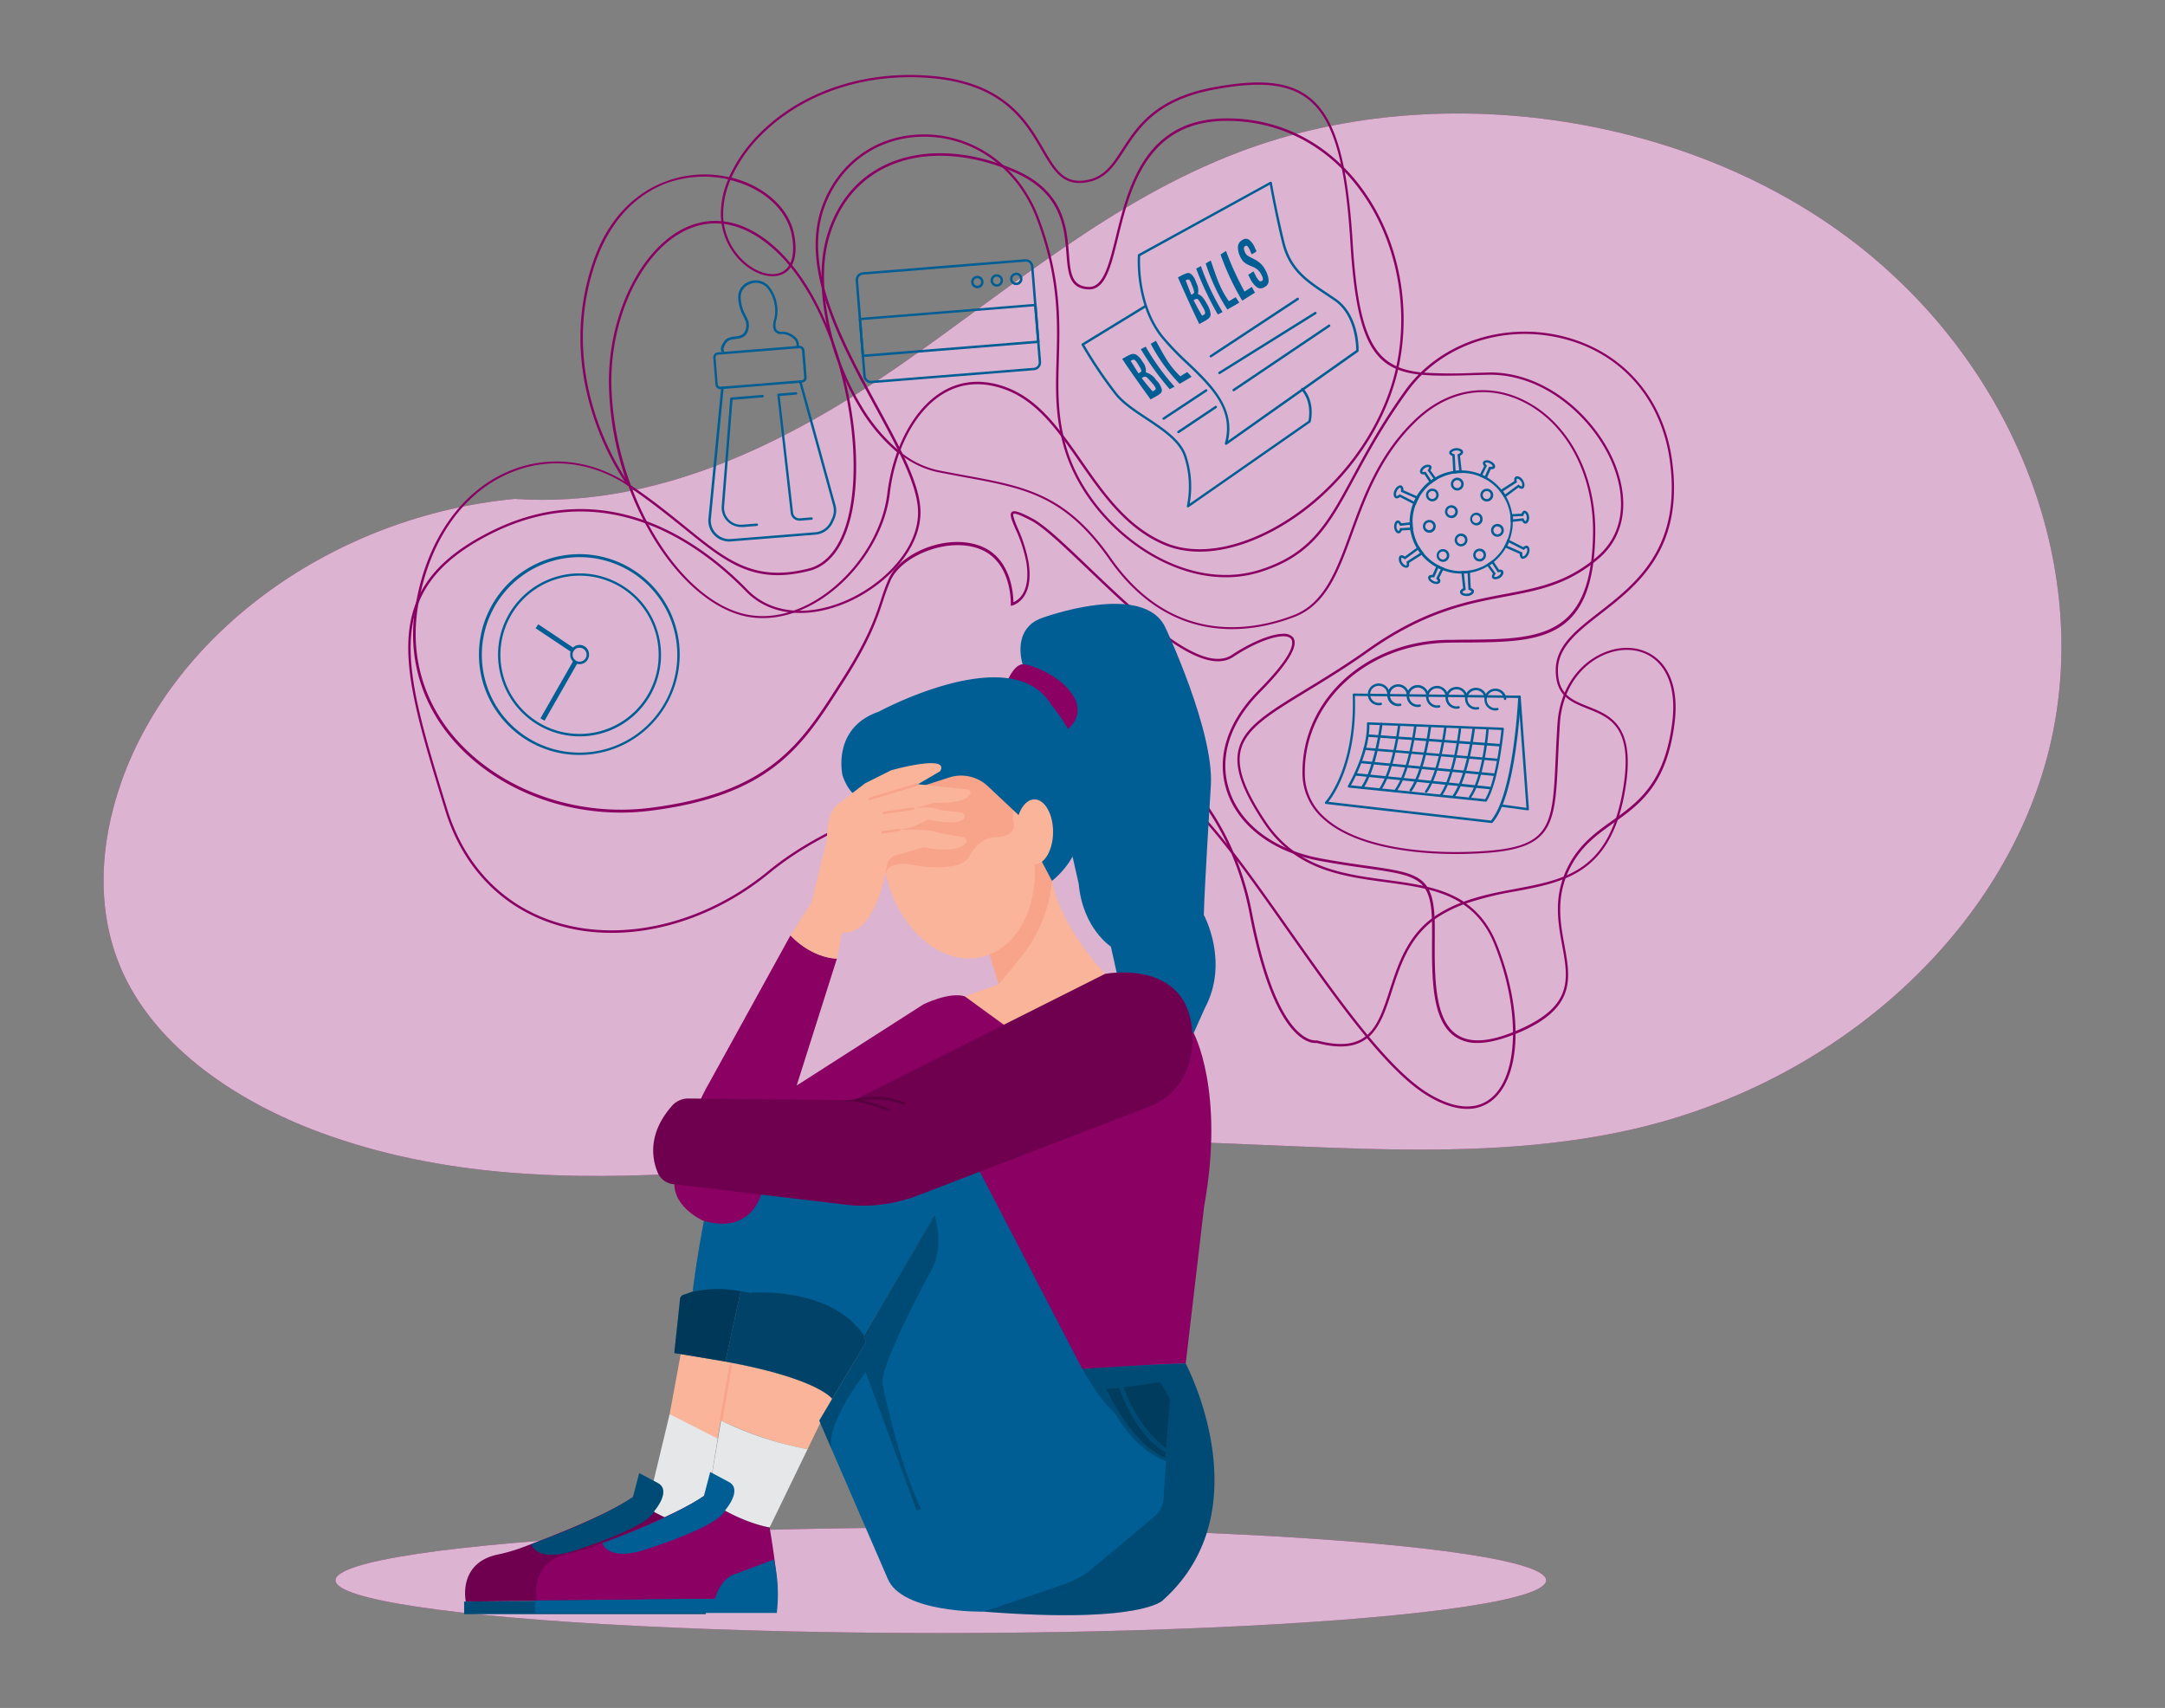  <!DOCTYPE svg PUBLIC "-//W3C//DTD SVG 1.1//EN" "http://www.w3.org/Graphics/SVG/1.1/DTD/svg11.dtd">
<svg id="ffbdd28e-4b5f-436c-823d-460d95263cc2" data-name="Layer 1" xmlns="http://www.w3.org/2000/svg" width="865.76" height="682.89" viewBox="0 0 865.76 682.89">
<rect x="0" y="0" width="865.76" height="682.89" fill="#808080" stroke="none"/>
<defs>
<style xmlns="http://www.w3.org/1999/xhtml">*, ::after, ::before { box-sizing: border-box; }
img, svg { vertical-align: middle; }
</style>
<style xmlns="http://www.w3.org/1999/xhtml">*, body, html { -webkit-font-smoothing: antialiased; }
img, svg { max-width: 100%; }
</style>
</defs>
<path d="M128,452.77C94.47,440.38,63.15,419,49.4,389.48c-11.41-24.5-9.59-52.19-.82-77,21.35-60.3,85.25-106.2,157.27-113,57,3.9,109.65-22.75,153.72-53.21s84.72-66.17,136.49-85.66c77.83-29.3,175.64-15.42,242.22,33.88S837.26,226,819.57,299s-84.41,133.73-166.7,152.51c-69.43,15.84-143.71,3.4-215.95,4.82C333,458.4,225.05,488.59,128,452.77Z" fill="#8a0063" data-primary="true"/>
<path d="M128,452.77C94.47,440.38,63.15,419,49.4,389.48c-11.41-24.5-9.59-52.19-.82-77,21.35-60.3,85.25-106.2,157.27-113,57,3.9,109.65-22.75,153.72-53.21s84.72-66.17,136.49-85.66c77.83-29.3,175.64-15.42,242.22,33.88S837.26,226,819.57,299s-84.41,133.73-166.7,152.51c-69.43,15.84-143.71,3.4-215.95,4.82C333,458.4,225.05,488.59,128,452.77Z" fill="#fff" opacity="0.7"/>
<ellipse cx="376.22" cy="631.86" rx="242.05" ry="21.08" fill="#8a0063" data-primary="true"/>
<g opacity="0.7">
<ellipse cx="376.22" cy="631.86" rx="242.05" ry="21.08" fill="#fff"/>
</g>
<g id="bb7728e6-0755-4974-9943-f1587e24eaef" data-name="freepik--Icons--inject-5">
<path d="M590.86,417a15.65,15.65,0,0,1-8.84-2.42c-9.55-6.31-9.45-23.48-9.35-40.09l0-3.27c.07-20.31-5-21-26.33-24.07-5.21-.74-11.11-1.58-18.18-2.87-19.11-3.47-33.2-14.09-37.7-28.41-4.15-13.21.4-27.37,12.81-39.86,14.77-14.86,14-19.34,13-20.58-2.35-2.86-12.93.46-23.12,7.23-12.7,8.46-37.9-15.64-58.15-35-9.43-9-17.56-16.8-22.53-19.43-5.35-2.84-6.88-3.05-7.23-2.73s.61,3,1.66,5.49a58.37,58.37,0,0,1,4.44,14c2.3,15.05-6.45,17.08-6.53,17.1l-.61.13,0-.62c0-.17.59-16.87-12.19-22s-31.36,2.63-35.76,12.28a81.13,81.13,0,0,0-3.16,8.49c-2.31,7-5.19,15.82-16,32.62l-1.42,2.21c-14.84,23.11-27.67,43.07-76,49a93.39,93.39,0,0,1-11.43.7c-24.61,0-48.62-9.61-64.65-26.34-14.73-15.37-20.94-35.3-17.47-56.11,4.33-26,17.81-45.61,37-53.89,15.48-6.68,32.77-5,47.61,4.53a125.94,125.94,0,0,1-7.2-37.91C242.67,127,255.84,99.48,274.18,91c8.25-3.79,21.22-5.44,36.23,8.23,8.24,7.51,15,18.3,20.2,30.47-2.72-12.78-2.88-25.29,0-35.14,3.88-13.37,12-23.3,23.6-28.73,14.33-6.73,33.23-6,51.84,2.15,19.45,8.45,20.57,22.85,21.39,33.36.59,7.59,1,13.07,7.82,13.38,5.92.27,8.16-8.68,10.95-20,4.86-19.77,11.52-46.86,43.44-47.37C510.3,47,529.12,56,542.54,72.64c16.28,20.16,22.58,49.11,16.45,75.54-6.17,26.62-26.29,52.06-51.25,64.81-15.65,8-30.6,9.73-42.1,4.89-15.31-6.44-24.72-19.95-33.83-33-8.76-12.58-17.05-24.47-29.87-29.15-9.13-3.34-17.54-2.7-25,1.88-7.23,4.44-13.22,12.65-17.07,22.91A35.93,35.93,0,0,0,375,188c3.82.77,7.43,1.43,10.92,2.07,24.3,4.47,40.36,7.42,58.39,33.17,24.3,34.7,56.06,29.17,72.83,22.79,12.5-4.76,17.28-17.89,22.82-33.1,5.42-14.87,11.56-31.72,26.23-45.51,12.2-11.47,27.35-14.46,41.55-8.21,18.66,8.22,30.51,29.47,30.19,54.15-.55,43.17-22.15,43.33-52,43.54-2.26,0-4.56,0-6.9.07-32.29.49-57.44,23.42-57.25,52.2a23.25,23.25,0,0,0,7.9,17.6c13.78,12.64,42.95,15.2,65.66,13.38,25.17-2,25.56-10.84,26.75-37,.18-4.13.39-8.81.73-13.9.84-12.68,7.4-23.08,17.54-27.84,7.49-3.51,15.4-3.12,21.17,1.06,6.74,4.89,9.63,14.27,8.14,26.41-3.07,24.94-13.92,32.67-24.4,40.15-7.43,5.3-14.45,10.3-18.81,21.09-4.09,10.13-2.38,19.5-.86,27.77,2.46,13.45,4.59,25.07-17.89,34.84C601,415.53,595.47,417,590.86,417ZM513.19,253.41a4.76,4.76,0,0,1,3.83,1.37c2.57,3.13-1.94,10.69-13,21.87-12.14,12.22-16.61,26-12.57,38.89,4.39,14,18.2,24.35,37,27.75,7,1.29,12.95,2.13,18.15,2.87,21.45,3.06,27.22,3.88,27.15,25l0,3.27c-.1,16.35-.2,33.26,8.92,39.28,5.4,3.56,13.47,2.92,24.68-2,21.79-9.47,19.82-20.2,17.33-33.79-1.53-8.4-3.28-17.91.92-28.3,4.46-11.05,11.93-16.37,19.14-21.51,10.32-7.36,21-15,24-39.49,1.45-11.77-1.3-20.83-7.75-25.51-5.47-4-13-4.33-20.19-1-9.82,4.61-16.17,14.71-17,27-.33,5.08-.55,9.76-.73,13.88-1.18,26.09-1.62,35.85-27.63,37.94-22.91,1.83-52.38-.78-66.39-13.63a24.18,24.18,0,0,1-8.21-18.3c-.19-29.32,25.37-52.67,58.19-53.17,2.35,0,4.65-.05,6.91-.07,29.35-.21,50.56-.36,51.1-42.59.31-24.29-11.31-45.2-29.62-53.26-13.83-6.09-28.59-3.16-40.51,8-14.5,13.63-20.6,30.37-26,45.14-5.62,15.43-10.47,28.75-23.38,33.66-17,6.49-49.28,12.11-74-23.13-17.8-25.42-33.7-28.35-57.77-32.77-3.5-.65-7.11-1.31-10.94-2.08a36.55,36.55,0,0,1-15.26-7.45,73.7,73.7,0,0,0-3.74,16.07c-1.85,15.44-12.11,31.69-26.14,41.38-10.65,7.36-22.19,10-32.52,7.47-12.82-3.17-26-14.7-36.19-31.66a119.06,119.06,0,0,1-9.63-20.17l-.17-.12c-14.76-9.89-32.12-11.72-47.61-5-18.87,8.14-32.14,27.52-36.41,53.16-3.42,20.5,2.7,40.14,17.22,55.29,18.3,19.1,47.14,28.81,75.26,25.35,47.88-5.9,60.59-25.69,75.3-48.6l1.42-2.21c10.76-16.7,13.62-25.4,15.92-32.4a80.28,80.28,0,0,1,3.2-8.59c4.66-10.22,23.43-18.26,37-12.77,11.88,4.8,12.74,19,12.78,22.28,1.81-.72,7-3.84,5.2-15.82A57,57,0,0,0,406,211.33c-1.5-3.54-2.4-5.68-1.42-6.58.8-.73,2.42-.54,8.34,2.59,5.07,2.7,13.26,10.52,22.73,19.58,20,19.13,44.89,42.94,57,34.9C499.79,257.06,508.14,253.41,513.19,253.41ZM252.85,195.59c9.7,25.24,26.62,45.42,44.49,49.83,10.06,2.48,21.33-.12,31.75-7.32,13.81-9.54,23.91-25.52,25.73-40.71a74.55,74.55,0,0,1,3.9-16.58,70.54,70.54,0,0,1-15.13-18.07A101.46,101.46,0,0,1,338,152c4.87,19.9,5.79,40.44,2.16,55-3,11.89-8.66,19.23-16.46,21.22-22.28,5.7-33.33-3.27-50.07-16.85C267.66,206.58,261,201.17,252.85,195.59Zm-.59-1.56c8.71,5.88,15.72,11.57,21.93,16.6,16.51,13.4,27.41,22.24,49.22,16.67,7.44-1.9,12.89-9,15.76-20.52,4-16.17,2.42-39.75-4-61.55-1.06-2.82-2-5.67-2.81-8.53-5.34-14.7-13-28-22.58-36.73C298.19,89.43,286,86.64,274.59,91.91c-18,8.29-30.94,35.45-30.08,63.17A124.9,124.9,0,0,0,252.26,194Zm138.55-41.39a33.21,33.21,0,0,1,11.46,2.17c13.11,4.78,21.47,16.79,30.33,29.5,9,13,18.36,26.35,33.41,32.68,11.24,4.73,25.9,3,41.29-4.86C532,199.5,551.94,174.32,558.06,148c6.06-26.15-.17-54.78-16.27-74.71C528.56,56.86,510,48,489.64,48.34c-31.17.49-37.73,27.16-42.52,46.63C444.23,106.73,442,116,435.2,115.71c-7.66-.34-8.14-6.49-8.74-14.27-.8-10.27-1.89-24.33-20.81-32.55-18.37-8-37-8.77-51-2.16-11.3,5.3-19.28,15-23.09,28.13-3.35,11.53-2.49,26.77,1.81,41.79.95,2.62,1.83,5.29,2.63,8a103.75,103.75,0,0,0,8.46,17.61,69.94,69.94,0,0,0,14.66,17.62c3.94-10.32,10-18.59,17.35-23.08A27,27,0,0,1,390.81,152.64Z" fill="#8a0063" data-primary="true"/>
<path d="M231.7,301.85a40.14,40.14,0,1,1,11.62-1.73A40.3,40.3,0,0,1,231.7,301.85Zm.12-79.09a39.07,39.07,0,0,0-34.49,20.6h0a39.08,39.08,0,1,0,34.49-20.6ZM196.9,243.13h0Z" fill="#005e94" data-secondary="true"/>
<path d="M231.82,294.42A32.67,32.67,0,0,1,199.51,257h0a32.59,32.59,0,1,1,32.31,37.43Zm-31.36-37.29a31.64,31.64,0,1,0,36-26.61,31.68,31.68,0,0,0-36,26.61Z" fill="#005e94" data-secondary="true"/>
<path d="M229.67,259.25l-14.43-9.64-1.06,1.58,14.43,9.62A3.24,3.24,0,0,1,229.67,259.25Z" fill="#005e94" data-secondary="true"/>
<path d="M229.38,264l-13.26,23.22,1.64.94L231,265A3.17,3.17,0,0,1,229.38,264Z" fill="#005e94" data-secondary="true"/>
<path d="M231.79,265.56a3.76,3.76,0,0,1-2.46-.91,3.7,3.7,0,0,1-1.3-2.57,3.77,3.77,0,1,1,7.51-.59h0a3.79,3.79,0,0,1-3.45,4.05Zm0-6.58h-.22a2.81,2.81,0,0,0-2.59,3,2.83,2.83,0,0,0,3,2.58,2.84,2.84,0,0,0,2.59-3h0a2.81,2.81,0,0,0-1-1.92A2.77,2.77,0,0,0,231.79,259Z" fill="#005e94" data-secondary="true"/>
<path d="M288.09,155.6a2,2,0,0,1-2-1.89l-.86-10.63a2.07,2.07,0,0,1,1.89-2.22h0l32.39-2.59a2,2,0,0,1,2.21,1.88l.85,10.63a2,2,0,0,1-1.88,2.21l-32.39,2.6Zm-.94-13.78a1.1,1.1,0,0,0-1,1.18l.85,10.63a1.11,1.11,0,0,0,1.18,1l32.39-2.6a1.06,1.06,0,0,0,.75-.38,1,1,0,0,0,.25-.79l-.85-10.63a1.09,1.09,0,0,0-1.17-1Z" fill="#005e94" data-secondary="true"/>
<path d="M291.62,216.53a8.4,8.4,0,0,1-8.33-9.2L288.38,155a.48.48,0,0,1,1,.1l-5.1,52.3a7.43,7.43,0,0,0,8,8.12l33.7-2.7a7.43,7.43,0,0,0,6.17-4.32l.61-1.33a7.41,7.41,0,0,0,.29-5.42l-13.49-49.08a.48.48,0,0,1,.33-.59.46.46,0,0,1,.59.33l13.49,49.06a8.36,8.36,0,0,1-.34,6.1l-.6,1.33a8.41,8.41,0,0,1-7,4.88l-33.71,2.7C292.08,216.52,291.85,216.53,291.62,216.53Z" fill="#005e94" data-secondary="true"/>
<path d="M289,140.79a.54.54,0,0,1-.34-.12c-.21-.18-1.17-1.26,1-4.3,1-1.41,2.61-1.62,4.18-1.82,1.95-.25,3.64-.46,4.32-2.75s0-3.58-.95-5.46a16.57,16.57,0,0,1-2-7,6.51,6.51,0,0,1,4.15-6.66,7.12,7.12,0,0,1,8,1.62,15.79,15.79,0,0,1,3.23,13.19c-.31.89-.89,3.28,0,4.42a2.37,2.37,0,0,0,2.21.67,8.27,8.27,0,0,1,5.62,2.56,4.13,4.13,0,0,1,.92,3.8.48.48,0,1,1-.93-.23,3.17,3.17,0,0,0-.72-2.95,7.44,7.44,0,0,0-4.8-2.23,3.22,3.22,0,0,1-3.06-1c-1.38-1.78-.2-5.11-.15-5.25a14.85,14.85,0,0,0-3-12.32,6.18,6.18,0,0,0-6.91-1.35,5.6,5.6,0,0,0-3.55,5.72,15.54,15.54,0,0,0,1.94,6.64c1,1.92,1.78,3.58,1,6.16-.85,2.89-3.12,3.18-5.12,3.44-1.43.18-2.77.35-3.52,1.41-1.36,1.94-1.26,2.86-1.1,3.05a.45.45,0,0,1,0,.66A.44.44,0,0,1,289,140.79Z" fill="#005e94" data-secondary="true"/>
<path d="M296.36,210.72a7.77,7.77,0,0,1-7.75-8.37l3.39-43a.49.49,0,0,1,.44-.44l12.48-1a.49.49,0,0,1,.52.45.47.47,0,0,1-.44.51l-12.07,1-3.36,42.6a6.89,6.89,0,0,0,1.87,5.25,6.82,6.82,0,0,0,5.39,2.07l5.77-.46a.48.48,0,0,1,.52.44.49.49,0,0,1-.44.52l-5.77.46Z" fill="#005e94" data-secondary="true"/>
<path d="M319.64,208.16a3.46,3.46,0,0,1-3.45-3.09l-5.34-47.15a.47.47,0,0,1,.1-.36.51.51,0,0,1,.34-.17l7-.58a.48.48,0,0,1,.52.44.48.48,0,0,1-.44.52l-6.56.54L317.14,205a2.53,2.53,0,0,0,2.71,2.23l4.64-.38a.49.49,0,0,1,.52.44.48.48,0,0,1-.44.52l-4.65.38Z" fill="#005e94" data-secondary="true"/>
<path d="M348.31,153.23a3.1,3.1,0,0,1-3.08-2.85l-3.06-38.2a3.1,3.1,0,0,1,2.83-3.33l64.93-5.2a3.1,3.1,0,0,1,3.33,2.84l3.06,38.2a3.1,3.1,0,0,1-2.83,3.33l-64.93,5.2Zm-3.23-43.42a2.12,2.12,0,0,0-1.95,2.29l3.06,38.21a2.12,2.12,0,0,0,.74,1.45,2.08,2.08,0,0,0,1.55.5l64.93-5.2a2.12,2.12,0,0,0,1.95-2.29l-3.06-38.21a2.08,2.08,0,0,0-.74-1.45,2.14,2.14,0,0,0-1.55-.5l-64.93,5.2Zm0-.48h0Z" fill="#005e94" data-secondary="true"/>
<path d="M345.06,142.76a.51.51,0,0,1-.31-.11.47.47,0,0,1-.17-.33l-1.18-14.7a.49.49,0,0,1,.44-.52L414,121.48a.46.46,0,0,1,.35.12.47.47,0,0,1,.17.33l1.17,14.7a.47.47,0,0,1-.44.51l-70.13,5.62ZM344.4,128l1.1,13.75,69.18-5.55-1.1-13.74Z" fill="#005e94" data-secondary="true"/>
<path d="M390.82,115.25a2.5,2.5,0,0,1-2.36-1.71,2.46,2.46,0,0,1,.14-1.9,2.48,2.48,0,0,1,3.34-1.09,2.42,2.42,0,0,1,1.24,1.44,2.46,2.46,0,0,1-.14,1.9,2.49,2.49,0,0,1-1.44,1.24A2.64,2.64,0,0,1,390.82,115.25Zm0-4a1.5,1.5,0,0,0-.47.08h0a1.46,1.46,0,0,0-.89.76,1.53,1.53,0,0,0,.67,2,1.58,1.58,0,0,0,1.17.09,1.54,1.54,0,0,0,.88-.76,1.52,1.52,0,0,0-.67-2A1.53,1.53,0,0,0,390.82,111.24Zm-.62-.38h0Z" fill="#005e94" data-secondary="true"/>
<path d="M398.6,114.62a2.48,2.48,0,1,1,2.48-2.68h0a2.48,2.48,0,0,1-2.29,2.66Zm0-4h-.12a1.54,1.54,0,0,0-1.39,1.64,1.52,1.52,0,0,0,1.64,1.4,1.51,1.51,0,0,0,1.4-1.63A1.54,1.54,0,0,0,398.59,110.61Z" fill="#005e94" data-secondary="true"/>
<path d="M406.39,114a2.49,2.49,0,0,1-1.6-.59,2.44,2.44,0,0,1-.87-1.69,2.48,2.48,0,1,1,4.95-.42h0a2.49,2.49,0,0,1-.57,1.82,2.52,2.52,0,0,1-1.7.87Zm0-4h-.13a1.51,1.51,0,0,0-1.39,1.65,1.49,1.49,0,0,0,.53,1,1.45,1.45,0,0,0,1.11.36,1.49,1.49,0,0,0,1-.53,1.58,1.58,0,0,0,.36-1.12h0A1.54,1.54,0,0,0,406.4,109.94Z" fill="#005e94" data-secondary="true"/>
<path d="M490.28,177.84a.53.53,0,0,1-.27-.08.49.49,0,0,1-.19-.52c3.71-13.57-5.57-22.43-15.4-31.81a111.43,111.43,0,0,1-10-10.42c-10.83-13.51-9.41-32.8-9.4-33a.48.48,0,0,1,.25-.39L507.92,72.7a.49.49,0,0,1,.44,0,.47.47,0,0,1,.26.35c0,.11,1.94,11.23,5,23.72,2.6,10.69,9.18,15.07,16.79,20.14,1.27.85,2.56,1.71,3.87,2.62,9.36,6.53,9.06,20.19,9,20.77a.48.48,0,0,1-.2.38l-52.53,37.09A.54.54,0,0,1,490.28,177.84Zm-34.34-75.49c-.12,2.31-.71,19.68,9.21,32.06a111.8,111.8,0,0,0,9.93,10.32c9.31,8.89,18.93,18.07,16,31.5L542.33,140c0-1.84-.35-14-8.63-19.72-1.3-.91-2.59-1.76-3.85-2.6-7.78-5.19-14.51-9.67-17.19-20.72-2.62-10.78-4.41-20.54-4.87-23.12Z" fill="#005e94" data-secondary="true"/>
<path d="M475.09,202.88a.5.5,0,0,1-.26-.08.48.48,0,0,1-.21-.5,38.41,38.41,0,0,0-1.24-20.14c-2.12-5.84-8.74-10.22-15.14-14.46-4.64-3.06-9.43-6.23-12.37-9.92A179,179,0,0,1,432.54,138a.48.48,0,0,1,.16-.65l24.78-15.15a.48.48,0,0,1,.5.82l-24.37,14.9a176.94,176.94,0,0,0,13,19.28c2.84,3.57,7.36,6.56,12.14,9.72,6.53,4.32,13.28,8.79,15.52,14.95a39.43,39.43,0,0,1,1.5,19.48l47.45-33.07c.24-1.12,1.4-7.58-2.83-12.38a.49.49,0,0,1,.05-.68.48.48,0,0,1,.68,0c5,5.64,3.07,13.11,3,13.43a.48.48,0,0,1-.19.27l-48.57,33.85A.49.49,0,0,1,475.09,202.88Z" fill="#005e94" data-secondary="true"/>
<path d="M484.2,142.91a.5.5,0,0,1-.41-.22.48.48,0,0,1,.14-.66l34.76-22.92a.48.48,0,1,1,.53.81l-34.76,22.91A.5.5,0,0,1,484.2,142.91Z" fill="#005e94" data-secondary="true"/>
<path d="M487.66,149.58a.48.48,0,0,1-.26-.89l38.34-23.93a.49.49,0,0,1,.67.16.48.48,0,0,1-.16.66L487.91,149.5A.46.46,0,0,1,487.66,149.58Z" fill="#005e94" data-secondary="true"/>
<path d="M493.33,156.44a.48.48,0,0,1-.4-.21.47.47,0,0,1,.13-.66l38.2-25.75a.48.48,0,0,1,.53.8L493.6,156.36A.45.45,0,0,1,493.33,156.44Z" fill="#005e94" data-secondary="true"/>
<path d="M465.34,167.84a.48.48,0,0,1-.27-.88l17-11.25a.47.47,0,0,1,.66.13.48.48,0,0,1-.13.67l-17,11.25A.42.42,0,0,1,465.34,167.84Z" fill="#005e94" data-secondary="true"/>
<path d="M471.25,173.21a.48.48,0,0,1-.4-.21.48.48,0,0,1,.13-.67l14.94-10a.48.48,0,0,1,.67.13.49.49,0,0,1-.14.67l-14.93,10A.45.45,0,0,1,471.25,173.21Z" fill="#005e94" data-secondary="true"/>
<path d="M478.48,113.27a6.59,6.59,0,0,1,.56,4.32c1.69.57,2.49,2.07,3.4,3.57,0,.09.2.33.23.42a9.49,9.49,0,0,1,1.44,3.92c0,1.29-.51,1.63-1.44,2.3s-2.13,1.14-3.08,1.79c-3-6.21-5.77-12.36-8.54-18.68a29.89,29.89,0,0,1,2.89-1.44c.95-.32,1.44-.55,2.39.12a7.19,7.19,0,0,1,1.93,3.16C478.31,112.75,478.45,113.17,478.48,113.27Zm-2.09,4.6c.24-.2.46-.16.72-.42s.48-.27.39-.88a10.48,10.48,0,0,0-.68-2.12l-.46-1.17a4.53,4.53,0,0,0-.75-1.36.7.7,0,0,0-.81-.11c-.29.09-.42.22-.68.3C474.9,114,475.62,116,476.39,117.87Zm4.33,8.37c.26-.2.46-.19.75-.43s.53-.39.43-1a7.56,7.56,0,0,0-.85-1.93c-.3-.51-.48-.82-.75-1.33a10.94,10.94,0,0,0-1.13-1.73.76.76,0,0,0-1-.23,5.42,5.42,0,0,0-.87.43C478.39,122.15,479.51,124.29,480.72,126.24Z" fill="#005e94" data-secondary="true"/>
<path d="M487,125.73a121.39,121.39,0,0,1-8.66-18.34c.63-.31,1.25-.65,1.89-1a99.47,99.47,0,0,0,8.66,18.38Z" fill="#005e94" data-secondary="true"/>
<path d="M490.8,123.76a77.55,77.55,0,0,1-8.65-18.43l2-1.17c2.19,6.12,3.49,11,7.28,16.28.91-.54,1.81-1.07,2.7-1.63l1.45,2.18Q493.19,122.42,490.8,123.76Z" fill="#005e94" data-secondary="true"/>
<path d="M496.75,120.22a103.08,103.08,0,0,1-8.66-18.45l2.17-1.45a116.87,116.87,0,0,0,7.43,16.26l2.88-1.86c.44.77.84,1.53,1.27,2.3C500.08,118.1,498.42,119.17,496.75,120.22Z" fill="#005e94" data-secondary="true"/>
<path d="M499.92,111.38c-.17-.31-.57-1.14-.78-1.45.7-.5,1.45-1,2.11-1.44.3.61.59,1.15.91,1.77a7.7,7.7,0,0,0,1.28,1.91.78.78,0,0,0,1.07.18l.05,0c.41-.23.53-.41.44-1a5.09,5.09,0,0,0-.69-1.71,6.7,6.7,0,0,0-1.31-1.73,7.3,7.3,0,0,0-1.84-1.15c-.64-.29-1.12-.43-1.78-.77a7.87,7.87,0,0,1-2.08-1.34,7.08,7.08,0,0,1-1.45-2.24,8.11,8.11,0,0,1-.8-3.88A3.15,3.15,0,0,1,496.76,96a2.25,2.25,0,0,1,2.89,0,7.93,7.93,0,0,1,2.29,3.41c.11.22.6.89.45,1.1-.37.49-1.33.79-1.85,1.22-.21-.5-.34-.83-.57-1.35a7.26,7.26,0,0,0-1-1.82c-.38-.41-.6-.39-1-.19a.91.91,0,0,0-.53.92,3.47,3.47,0,0,0,.38,1.45,3.3,3.3,0,0,0,.85,1.3,8.7,8.7,0,0,0,1.44.86l1.82.93a11.85,11.85,0,0,1,2.37,1.74,9.32,9.32,0,0,1,1.73,2.44,9.89,9.89,0,0,1,1.28,4.1,2.65,2.65,0,0,1-1.54,2.58,2.6,2.6,0,0,1-3.11.17A9.38,9.38,0,0,1,499.92,111.38Z" fill="#005e94" data-secondary="true"/>
<path d="M457.1,144.93a5.33,5.33,0,0,1,1.09,3.95,7.33,7.33,0,0,1,4.1,3l.3.35a8.15,8.15,0,0,1,2,3.45c.16,1.17-.36,1.53-1.29,2.19s-2.18,1.2-3.16,1.86c-3.92-5.4-7.74-10.73-11.4-16.26,1-.48,2-1.17,3-1.56a2.66,2.66,0,0,1,2.62-.09,7.24,7.24,0,0,1,2.41,2.63Zm-1.79,4.32c.24-.21.49-.17.75-.43s.49-.3.31-.84a8.49,8.49,0,0,0-1-1.86c-.11-.18-.41-.7-.62-1a4.61,4.61,0,0,0-1-1.19,1,1,0,0,0-.9,0c-.3.11-.45.24-.72.34,1.07,1.69,2.06,3.33,3.12,5Zm5.65,7.22c.26-.2.48-.2.77-.45s.55-.39.37-.89a6.21,6.21,0,0,0-1.14-1.69l-1-1.16a9.8,9.8,0,0,0-1.44-1.44,1,1,0,0,0-1.08-.14c-.41.11-.54.33-.9.46,1.42,1.83,2.86,3.64,4.4,5.35Z" fill="#005e94" data-secondary="true"/>
<path d="M467.75,155.6a112.51,112.51,0,0,1-11.55-16c.67-.33,1.31-.68,1.95-1a92.71,92.71,0,0,0,11.54,16Z" fill="#005e94" data-secondary="true"/>
<path d="M471.71,153.47a70.18,70.18,0,0,1-11.54-16c.69-.39,1.37-.81,2.05-1.22,3.07,5.39,5,9.7,9.77,14.19.94-.55,1.86-1.11,2.77-1.68.59.61,1.17,1.25,1.74,1.87C475,151.58,473.34,152.53,471.71,153.47Z" fill="#005e94" data-secondary="true"/>
<path d="M572.1,193.5l-2.48-3.82c-.52,0-1.28,0-1.6-.52a1.25,1.25,0,0,1-.17-.92,3.08,3.08,0,0,1,1.37-1.86c1.13-.79,2.63-.72,3.06-.12s0,1.35-.26,1.8l2.65,3.67-.44.27c-.58.36-1.16.76-1.72,1.19Zm-2-4.88,2.27,3.49c.31-.23.62-.44.94-.65l-2.44-3.39.2-.28a2,2,0,0,0,.43-1,2.19,2.19,0,0,0-1.71.38,2.12,2.12,0,0,0-1,1.23.31.31,0,0,0,0,.24,1.38,1.38,0,0,0,.93,0Z" fill="#005e94" data-secondary="true"/>
<path d="M566.1,201.94l-6.27-3.21a2,2,0,0,1-1.66.51,1.39,1.39,0,0,1-.73-.81,3.42,3.42,0,0,1,.29-2.49c.68-1.43,1.88-2.18,2.8-1.75a2.09,2.09,0,0,1,.69,1.83l6.33,2.79-.24.45a21.78,21.78,0,0,0-1,2.19Zm-6.37-4.33,5.87,3c.19-.46.4-.9.62-1.34l-6-2.65,0-.36a1.83,1.83,0,0,0-.18-1.24c-.24-.1-1,.33-1.46,1.34a2.53,2.53,0,0,0-.25,1.74.45.45,0,0,0,.19.26,3.68,3.68,0,0,0,1-.57Z" fill="#005e94" data-secondary="true"/>
<path d="M559.25,213.24a1.3,1.3,0,0,1-.84-.33,3.56,3.56,0,0,1-.29-4.41,1.21,1.21,0,0,1,.87-.41c.62,0,1.1.63,1.37,1.13l4.54-.49v.54c0,.12,0,.25,0,.37s0,.43,0,.66,0,.27.06.41a3.94,3.94,0,0,1,.08.68v.46l-4.47.23c-.19.45-.57,1.12-1.21,1.16Zm-.26-4.19a.32.32,0,0,0-.17.11,2.26,2.26,0,0,0-.36,1.57,2.09,2.09,0,0,0,.57,1.44.34.34,0,0,0,.25.11,1.53,1.53,0,0,0,.48-.8l.09-.32,4.16-.22a.15.15,0,0,0,0-.07c0-.17,0-.33-.06-.5a5.43,5.43,0,0,1,0-.57l-4.12.44-.15-.31A2.07,2.07,0,0,0,559,209.05Z" fill="#005e94" data-secondary="true"/>
<path d="M581.61,189.32h-.45l-.37-7c-.51-.22-1.15-.61-1.26-1.15a1.33,1.33,0,0,1,.33-1,3.88,3.88,0,0,1,4.79-.33,1.27,1.27,0,0,1,.43.93c.07.66-.72,1.2-1.23,1.48l.75,6.91h-1c-.26,0-.52,0-.78,0a4,4,0,0,0-.48.07A4.52,4.52,0,0,1,581.61,189.32Zm.92-9.19h-.3a2.42,2.42,0,0,0-1.63.65.4.4,0,0,0-.12.27,2.86,2.86,0,0,0,.94.51l.3.11.35,6.63.14,0a4,4,0,0,1,.58-.08,6.09,6.09,0,0,1,.74,0l-.71-6.52.31-.14a2.08,2.08,0,0,0,1-.74.31.31,0,0,0-.13-.24A2.28,2.28,0,0,0,582.53,180.13Z" fill="#005e94" data-secondary="true"/>
<path d="M594.32,191.71l-.46-.24c-.67-.35-1.29-.64-1.89-.89l-.48-.2,2-4c-.3-.41-.67-1.06-.43-1.58a1.29,1.29,0,0,1,.76-.66,3,3,0,0,1,2.29.27c1.37.65,2.07,1.74,1.67,2.6-.28.54-1,.62-1.66.64Zm-1.51-1.82c.34.15.68.31,1,.49l1.65-3.74h.31a2.51,2.51,0,0,0,1.14-.14c.09-.2-.31-.83-1.24-1.27a2.26,2.26,0,0,0-1.56-.24.34.34,0,0,0-.21.17,2.26,2.26,0,0,0,.49.79l.21.24Z" fill="#005e94" data-secondary="true"/>
<path d="M601.64,199.05l-.28-.44a18.56,18.56,0,0,0-1.4-2l-.34-.42,5.94-3.81c-.08-.55-.09-1.38.43-1.73.83-.57,2.14,0,3,1.3s.78,2.83.12,3.29-1.44,0-1.94-.31Zm-.6-2.61c.3.4.59.81.86,1.23l5.31-3.91.29.22a2.12,2.12,0,0,0,1.12.49,2.24,2.24,0,0,0-.37-2c-.64-.91-1.44-1.23-1.72-1a2.32,2.32,0,0,0,0,1.06l.07.32Z" fill="#005e94" data-secondary="true"/>
<path d="M609.91,209.36c-.59,0-1-.68-1.29-1.12l-4.53.48v-.89c0-.23,0-.47,0-.69a2.12,2.12,0,0,0-.06-.43,4.78,4.78,0,0,1-.07-.65v-.45l4.47-.23c.19-.49.57-1.15,1.17-1.17.93,0,1.77,1,1.87,2.45a3.12,3.12,0,0,1-.61,2.29,1.18,1.18,0,0,1-.88.41Zm-.71-2.15.14.32a2,2,0,0,0,.63.87.28.28,0,0,0,.18-.1,2.21,2.21,0,0,0,.36-1.57c-.07-.95-.55-1.56-.84-1.56h0a2.06,2.06,0,0,0-.43.82l-.1.32-4.15.21v0a3.73,3.73,0,0,1,.07.56c0,.18,0,.36,0,.55Z" fill="#005e94" data-secondary="true"/>
<path d="M609,223.43a1.33,1.33,0,0,1-.55-.12,2.15,2.15,0,0,1-.69-1.83l-6.33-2.79.25-.46a21.45,21.45,0,0,0,1-2.17l.19-.49,6.25,3.18c.48-.36,1.16-.75,1.72-.48a1.34,1.34,0,0,1,.68.8,3.34,3.34,0,0,1-.29,2.48A2.86,2.86,0,0,1,609,223.43Zm-6.23-5.2,6,2.65,0,.35a2,2,0,0,0,.18,1.25c.25.1,1-.34,1.47-1.34a2.54,2.54,0,0,0,.25-1.74.4.4,0,0,0-.2-.26,2,2,0,0,0-.92.55l-.24.21-5.89-3C603.2,217.35,603,217.79,602.77,218.23Z" fill="#005e94" data-secondary="true"/>
<path d="M598,231.6a1.5,1.5,0,0,1-1.24-.47c-.39-.54,0-1.34.25-1.79l-2.65-3.62.45-.27a20,20,0,0,0,1.72-1.17l.41-.31,2.48,3.81c.51-.06,1.25-.06,1.57.42a1.27,1.27,0,0,1,.2,1,3.07,3.07,0,0,1-1.38,1.87A3.25,3.25,0,0,1,598,231.6ZM595.7,226l2.44,3.32-.2.29a1.94,1.94,0,0,0-.44,1,2.21,2.21,0,0,0,1.72-.36,2.18,2.18,0,0,0,1-1.23.32.32,0,0,0,0-.25,1.93,1.93,0,0,0-.93,0l-.32.07-2.27-3.49C596.33,225.58,596,225.79,595.7,226Z" fill="#005e94" data-secondary="true"/>
<path d="M562.26,227A3.09,3.09,0,0,1,560,225.5a3.47,3.47,0,0,1-.58-2.5,1.18,1.18,0,0,1,.46-.81c.59-.4,1.46,0,1.93.31l5.58-4.08.28.43c.43.68.91,1.36,1.41,2l.33.41-5.93,3.8c.07.55.09,1.37-.43,1.73A1.26,1.26,0,0,1,562.26,227Zm-1.85-4h0a2.36,2.36,0,0,0,.38,2c.63.92,1.44,1.23,1.71,1a2.2,2.2,0,0,0,0-1.08l-.07-.32L568,221c-.3-.4-.59-.81-.86-1.22l-5.32,3.89-.28-.21A2.45,2.45,0,0,0,560.41,223Z" fill="#005e94" data-secondary="true"/>
<path d="M586.41,238.3a3.18,3.18,0,0,1-2.13-.67,1.25,1.25,0,0,1-.43-.93c-.07-.66.72-1.2,1.23-1.48l-.75-6.91h1.77l1.68-.22.36,7c.47.19,1.23.61,1.27,1.24a1.33,1.33,0,0,1-.34,1,3.42,3.42,0,0,1-2.29,1Zm-1-9,.71,6.52-.31.15a2.16,2.16,0,0,0-1,.73.33.33,0,0,0,.13.26,2.52,2.52,0,0,0,1.76.4,2.47,2.47,0,0,0,1.63-.65.4.4,0,0,0,.12-.27,2,2,0,0,0-.92-.52l-.32-.11-.33-6.6-.72.09Z" fill="#005e94" data-secondary="true"/>
<path d="M574.41,233.5a3.73,3.73,0,0,1-1.55-.39c-1.36-.67-2.06-1.77-1.67-2.62.29-.54,1-.62,1.67-.63l1.81-4.11.46.23c.66.35,1.28.64,1.89.9l.48.19-2,4.06a1.68,1.68,0,0,1,.43,1.57,1.27,1.27,0,0,1-.78.68A2.08,2.08,0,0,1,574.41,233.5Zm-1.24-2.68A2.6,2.6,0,0,0,572,231c-.08.2.32.84,1.25,1.29a2.14,2.14,0,0,0,1.52.24.4.4,0,0,0,.23-.18,2.26,2.26,0,0,0-.49-.8l-.21-.24,1.85-3.7c-.34-.15-.69-.31-1-.49l-1.65,3.75Z" fill="#005e94" data-secondary="true"/>
<path d="M584.45,229.33A20.62,20.62,0,1,1,588,229,21,21,0,0,1,584.45,229.33Zm.06-40.24a19.64,19.64,0,1,0,19.34,16.33A19.67,19.67,0,0,0,584.51,189.09Z" fill="#005e94" data-secondary="true"/>
<path d="M582.77,196.12a2.54,2.54,0,0,1-1.56-.53,2.57,2.57,0,0,1-1-1.7,2.6,2.6,0,0,1,.51-1.89,2.57,2.57,0,0,1,1.7-1h.13a2.56,2.56,0,0,1,2.23,4.11,2.57,2.57,0,0,1-1.7,1Zm0-4.16h-.15a1.6,1.6,0,0,0-1.15.62,1.59,1.59,0,0,0,.29,2.24,1.62,1.62,0,0,0,1.18.32,1.65,1.65,0,0,0,1.06-.61,1.62,1.62,0,0,0,.32-1.18h0A1.55,1.55,0,0,0,582.81,192Z" fill="#005e94" data-secondary="true"/>
<path d="M571.57,213a2.56,2.56,0,0,1-.33-5.1h.13a2.51,2.51,0,0,1,2.74,2.22A2.57,2.57,0,0,1,571.9,213Zm0-4.16h-.14a1.62,1.62,0,0,0-1.47,1.8,1.6,1.6,0,0,0,3.17-.42h0A1.56,1.56,0,0,0,571.6,208.86Z" fill="#005e94" data-secondary="true"/>
<path d="M580.4,207.13a2.56,2.56,0,0,1-2.54-2.26,2.56,2.56,0,1,1,5.09-.59h0a2.53,2.53,0,0,1-.53,1.88,2.5,2.5,0,0,1-1.71,1A1.51,1.51,0,0,1,580.4,207.13Zm0-4.16h-.15a1.62,1.62,0,0,0-1.14.6,1.6,1.6,0,0,0,1.44,2.58,1.62,1.62,0,0,0,1.4-1.77v-.06A1.56,1.56,0,0,0,580.44,203Z" fill="#005e94" data-secondary="true"/>
<path d="M577,224.66a2.56,2.56,0,0,1-.32-5.09l.13,0a2.52,2.52,0,0,1,2.73,2.23,2.56,2.56,0,0,1-2.2,2.86A2,2,0,0,1,577,224.66Zm0-4.16h-.14a1.66,1.66,0,0,0-1.15.62,1.6,1.6,0,1,0,2.85.77h0A1.58,1.58,0,0,0,577,220.5Z" fill="#005e94" data-secondary="true"/>
<path d="M598.8,214.61a2.55,2.55,0,0,1-1.56-.54,2.56,2.56,0,0,1,1.23-4.56h.13a2.45,2.45,0,0,1,1.82.52,2.51,2.51,0,0,1,.92,1.67l-.48.09.48-.06a2.55,2.55,0,0,1-2.21,2.86Zm-.26-4.62.06.47a1.58,1.58,0,0,0-1.06.61,1.62,1.62,0,0,0-.32,1.18,1.58,1.58,0,0,0,.61,1.06,1.6,1.6,0,0,0,2.56-1.47v0l.47,0-.48,0a1.46,1.46,0,0,0-.56-1,1.48,1.48,0,0,0-1.12-.33Z" fill="#005e94" data-secondary="true"/>
<path d="M584.24,218.47a2.56,2.56,0,0,1-2-4.12,2.49,2.49,0,0,1,1.69-1l.13,0a2.49,2.49,0,0,1,2.74,2.2l-.48.09.48-.07a2.56,2.56,0,0,1-2.21,2.87A1.83,1.83,0,0,1,584.24,218.47Zm-.26-4.62.06.48a1.58,1.58,0,0,0-1.06.61,1.6,1.6,0,1,0,2.85.77v0l.47,0-.48,0a1.51,1.51,0,0,0-1.68-1.35Z" fill="#005e94" data-secondary="true"/>
<path d="M590.3,210.07A2.56,2.56,0,0,1,590,205l.14,0a2.49,2.49,0,0,1,2.73,2.2l-.48.09.48-.06a2.55,2.55,0,0,1-2.21,2.86A1.83,1.83,0,0,1,590.3,210.07Zm-.26-4.62.06.48a1.6,1.6,0,1,0,1.79,1.38v0l.47,0-.48,0a1.51,1.51,0,0,0-1.68-1.36Z" fill="#005e94" data-secondary="true"/>
<path d="M594.56,200.51a2.56,2.56,0,0,1-.33-5.1h.13a2.52,2.52,0,0,1,2.74,2.22,2.56,2.56,0,0,1-2.21,2.87Zm0-4.16h-.15a1.63,1.63,0,0,0-1.15.61,1.57,1.57,0,0,0-.32,1.18,1.6,1.6,0,0,0,1.79,1.38,1.58,1.58,0,0,0,1.37-1.79h0A1.55,1.55,0,0,0,594.6,196.35Z" fill="#005e94" data-secondary="true"/>
<path d="M591.67,224.48a2.57,2.57,0,0,1-1.56-.54,2.56,2.56,0,0,1,1.24-4.56h.13a2.44,2.44,0,0,1,1.81.52,2.47,2.47,0,0,1,.92,1.67l-.47.09.47-.06a2.53,2.53,0,0,1-.51,1.89,2.49,2.49,0,0,1-1.69,1Zm-.26-4.62.06.47a1.6,1.6,0,0,0-1.38,1.79,1.58,1.58,0,0,0,.61,1.06,1.6,1.6,0,0,0,2.56-1.47v0l.48,0-.48,0a1.51,1.51,0,0,0-.57-1,1.47,1.47,0,0,0-1.12-.33Z" fill="#005e94" data-secondary="true"/>
<path d="M572.74,200.46a2.56,2.56,0,0,1-.33-5.09l.13,0a2.51,2.51,0,0,1,2.74,2.22h0a2.56,2.56,0,0,1-2.21,2.86A1.83,1.83,0,0,1,572.74,200.46Zm.06-4.16h-.17a1.64,1.64,0,0,0-1.15.62,1.59,1.59,0,0,0,.29,2.24,1.59,1.59,0,0,0,2.56-1.41v-.13A1.53,1.53,0,0,0,572.8,196.3Z" fill="#005e94" data-secondary="true"/>
<path d="M596.46,329.07h-.06l-66.17-7.62a.51.51,0,0,1-.4-.32.49.49,0,0,1,.1-.49c.13-.13,12.06-13.17,11-42.86a.45.45,0,0,1,.13-.35.39.39,0,0,1,.35-.14l66.28.83a.49.49,0,0,1,.34.15.47.47,0,0,1,.13.35c-.07,1.61-1.82,39.52-11.3,50.29A.48.48,0,0,1,596.46,329.07Zm-65.24-8.48,65,7.49c8.55-10.11,10.64-44.46,10.88-49l-65.28-.83C542.71,304.19,533.65,317.51,531.22,320.59Z" fill="#005e94" data-secondary="true"/>
<path d="M610.92,324h-.07l-10.44-1.42a.46.46,0,0,1-.41-.54.47.47,0,0,1,.54-.41L610.4,323l-3.24-44.36a.48.48,0,0,1,.45-.52.49.49,0,0,1,.51.45l3.28,44.95a.5.5,0,0,1-.15.38A.46.46,0,0,1,610.92,324Z" fill="#005e94" data-secondary="true"/>
<path d="M594.16,320.54h0L539.4,314.9a.47.47,0,0,1-.38-.27.45.45,0,0,1,0-.46c.07-.13,7.91-13.25,7.6-24.89a.51.51,0,0,1,.15-.36.5.5,0,0,1,.35-.13l53.8,2.15a.46.46,0,0,1,.34.16.48.48,0,0,1,.12.36c-.08.85-2,21-6.83,28.85A.45.45,0,0,1,594.16,320.54ZM540.23,314l53.68,5.53c4.22-7.13,6.16-24.49,6.48-27.67l-52.78-2.11C547.68,300.05,541.79,311.24,540.23,314Z" fill="#005e94" data-secondary="true"/>
<path d="M544.67,315.45a.46.46,0,0,1-.27-.09.47.47,0,0,1-.12-.67c5.36-7.67,7.54-25.08,7.56-25.25a.48.48,0,1,1,1,.12c-.09.72-2.23,17.81-7.73,25.68A.49.49,0,0,1,544.67,315.45Z" fill="#005e94" data-secondary="true"/>
<path d="M551.83,316.2a.49.49,0,0,1-.4-.76c5.38-7.67,7.55-25.09,7.57-25.26a.48.48,0,0,1,.53-.42.47.47,0,0,1,.42.53c-.08.73-2.21,17.83-7.73,25.7A.46.46,0,0,1,551.83,316.2Z" fill="#005e94" data-secondary="true"/>
<path d="M558.29,316.3a.46.46,0,0,1-.27-.09.48.48,0,0,1-.12-.67c5.38-7.67,7.56-25.09,7.58-25.26a.47.47,0,0,1,.53-.42.47.47,0,0,1,.42.53c-.09.73-2.23,17.83-7.74,25.7A.49.49,0,0,1,558.29,316.3Z" fill="#005e94" data-secondary="true"/>
<path d="M564.12,316.49a.46.46,0,0,1-.27-.09.48.48,0,0,1-.12-.67c5.38-7.69,7.54-25.09,7.56-25.27a.48.48,0,0,1,1,.12c-.09.72-2.22,17.81-7.73,25.7A.52.52,0,0,1,564.12,316.49Z" fill="#005e94" data-secondary="true"/>
<path d="M570.3,317a.49.49,0,0,1-.28-.09.48.48,0,0,1-.11-.67c5.38-7.68,7.54-25.07,7.56-25.25a.49.49,0,0,1,.53-.42.47.47,0,0,1,.42.54c-.08.72-2.21,17.81-7.73,25.68A.46.46,0,0,1,570.3,317Z" fill="#005e94" data-secondary="true"/>
<path d="M576.23,318.42a.49.49,0,0,1-.28-.09.48.48,0,0,1-.11-.67c5.37-7.67,7.47-26,7.49-26.22a.48.48,0,0,1,.53-.43.48.48,0,0,1,.42.53c-.08.77-2.14,18.8-7.66,26.67A.46.46,0,0,1,576.23,318.42Z" fill="#005e94" data-secondary="true"/>
<path d="M581.42,318.65a.46.46,0,0,1-.27-.09.48.48,0,0,1-.12-.67c5.37-7.67,7.76-26.39,7.78-26.58a.48.48,0,0,1,1,.12c-.1.78-2.45,19.14-7.95,27A.51.51,0,0,1,581.42,318.65Z" fill="#005e94" data-secondary="true"/>
<path d="M587.92,319.1a.49.49,0,0,1-.4-.76c5.32-7.67,6.8-26.28,6.81-26.47a.51.51,0,0,1,.52-.44.47.47,0,0,1,.44.51c-.06.78-1.51,19.07-7,26.95A.46.46,0,0,1,587.92,319.1Z" fill="#005e94" data-secondary="true"/>
<path d="M599.82,298.45h0l-52.95-3.84a.48.48,0,0,1,.07-1l53,3.84a.48.48,0,0,1,0,1Z" fill="#005e94" data-secondary="true"/>
<path d="M599,304.32h0l-53.32-4.46a.48.48,0,0,1-.44-.52.49.49,0,0,1,.52-.44L599,303.36a.49.49,0,0,1,.44.52A.48.48,0,0,1,599,304.32Z" fill="#005e94" data-secondary="true"/>
<path d="M597.54,310.25h0l-53.38-5.09a.48.48,0,0,1,.09-1l53.38,5.09a.48.48,0,0,1,.43.53A.47.47,0,0,1,597.54,310.25Z" fill="#005e94" data-secondary="true"/>
<path d="M595.71,315.56h-.05l-53.4-5.41a.48.48,0,0,1,.09-1l53.41,5.41a.5.5,0,0,1,.43.53A.49.49,0,0,1,595.71,315.56Z" fill="#005e94" data-secondary="true"/>
<path d="M551.33,282a4.37,4.37,0,1,1,4.28-5.3,5.43,5.43,0,0,1,.09.56.48.48,0,0,1-.44.52.49.49,0,0,1-.52-.44,2.24,2.24,0,0,0-.07-.44,3.41,3.41,0,0,0-4.06-2.61,3.41,3.41,0,0,0,1.45,6.67.48.48,0,1,1,.2.94A4.2,4.2,0,0,1,551.33,282Z" fill="#005e94" data-secondary="true"/>
<path d="M559.11,282.35a4.38,4.38,0,0,1-.92-8.66,4.38,4.38,0,0,1,5.2,3.35,5.62,5.62,0,0,1,.09.57.48.48,0,0,1-.44.52.49.49,0,0,1-.52-.44,3.11,3.11,0,0,0-.07-.44,3.42,3.42,0,0,0-4.06-2.62,3.42,3.42,0,0,0,1.45,6.68.48.48,0,0,1,.57.37.49.49,0,0,1-.37.57A4.9,4.9,0,0,1,559.11,282.35Z" fill="#005e94" data-secondary="true"/>
<path d="M566.88,282.69a4.35,4.35,0,0,1-2.36-.69,4.38,4.38,0,0,1-1.31-6.05,4.38,4.38,0,0,1,8,1.44,3.72,3.72,0,0,1,.08.57.48.48,0,0,1-.44.52.5.5,0,0,1-.51-.44c0-.15,0-.3-.07-.45a3.42,3.42,0,0,0-4.06-2.61,3.37,3.37,0,0,0-2.15,1.49,3.41,3.41,0,0,0,1,4.72,3.38,3.38,0,0,0,2.57.46.48.48,0,0,1,.57.37.47.47,0,0,1-.36.57A4.29,4.29,0,0,1,566.88,282.69Z" fill="#005e94" data-secondary="true"/>
<path d="M574.67,283a4.38,4.38,0,1,1,4.28-5.3,5,5,0,0,1,.08.56.48.48,0,0,1-.44.52.49.49,0,0,1-.52-.44,3.32,3.32,0,0,0-.06-.44,3.42,3.42,0,1,0-2.62,4.06.47.47,0,0,1,.57.37.48.48,0,0,1-.37.57A4.18,4.18,0,0,1,574.67,283Z" fill="#005e94" data-secondary="true"/>
<path d="M582.45,283.39a4.38,4.38,0,1,1,4.27-5.31,3.75,3.75,0,0,1,.09.57.49.49,0,0,1-.44.52.49.49,0,0,1-.52-.44,2.13,2.13,0,0,0-.07-.44,3.41,3.41,0,1,0-2.61,4.06.48.48,0,1,1,.2.94A4.88,4.88,0,0,1,582.45,283.39Z" fill="#005e94" data-secondary="true"/>
<path d="M590.22,283.73a4.37,4.37,0,1,1,4.28-5.3,5.62,5.62,0,0,1,.09.57.49.49,0,0,1-.44.52.5.5,0,0,1-.52-.44,3.5,3.5,0,0,0-.07-.45,3.41,3.41,0,1,0-5.19,3.6,3.44,3.44,0,0,0,2.58.46.49.49,0,0,1,.57.37.48.48,0,0,1-.37.57A4.2,4.2,0,0,1,590.22,283.73Z" fill="#005e94" data-secondary="true"/>
<path d="M598,284.08a4.38,4.38,0,1,1,2.37-8.06,4.32,4.32,0,0,1,1.91,2.76,3.43,3.43,0,0,1,.08.56.48.48,0,1,1-1,.08c0-.15,0-.29-.07-.44a3.37,3.37,0,0,0-1.49-2.15,3.42,3.42,0,1,0-1.13,6.21.48.48,0,1,1,.21.94A4.2,4.2,0,0,1,598,284.08Z" fill="#005e94" data-secondary="true"/>
<path d="M586.67,443.36c-4.23,0-9.5-1.42-16-5.37-7.42-4.52-15.54-12.72-24-22.87-4.23,3.32-10.37,4.45-20.13,1.88-.54.08-2.66.21-5.62-1.73-6.08-4-14.69-15.91-21.25-50.09a117.77,117.77,0,0,0-7.29-24c-10.1-13.1-19.24-23.06-26.56-26.16-13.24-5.62-41.88-6.09-71.25-1.18C374,317.31,335.28,326.46,307.81,349,282.3,370,249.7,378,222.72,369.84,201,363.28,185.05,347,178,323.88l-.32-1.05c-17.26-56.09-26.76-87,17.43-109.79,47.37-24.44,85.39,3.79,103.84,22.79,9.08,9.36,23.78,11,39.3,4.29,14.81-6.37,29.48-20.83,28.85-36.16-.43-10.55-8.47-25.34-17-41-14.12-26-30.12-55.45-21.5-80,6.25-17.77,21.7-29,40.34-29.21h.62c20.13,0,38,12.9,45.7,33,9.12,23.89,8.62,41.48,8.17,57-.35,12.31-.69,23.93,3.64,37.13,9.81,29.9,45.53,56.89,76.86,46.89,20.38-6.5,27-18.77,37.05-37.35,5.37-9.93,11.46-21.19,21-34.42a53.38,53.38,0,0,1,5.32-6.27c-17.73-2.15-24.82-12.28-27.28-52.55-2-33.06-7-49.74-17-57.57-7.84-6.12-19.09-7.26-37.6-3.79-22.82,4.26-30,15.37-35.82,24.3-4.29,6.61-8,12.31-16.77,13-8.29.67-11.85-5.44-16.35-13.18-6.58-11.3-15.6-26.77-45.76-28.84-25.36-1.74-49.23,6.31-65.48,22.08a58.26,58.26,0,0,0-12.77,17.83c12.92,3.21,23,12,25.06,22.56,1.79,9.08-.67,13.22-3,15.09-2.9,2.28-7.36,2.38-11.94.26-6.82-3.15-13.89-11.36-14.32-22.58a35.15,35.15,0,0,1,2.92-14.66,43.26,43.26,0,0,0-6.3-.91c-21.21-1.52-38.62,11.06-46.58,33.67-17.11,48.63,13.2,88.83,13.51,89.23l-.77.59c-.31-.41-30.94-41-13.65-90.14C246.9,77,268.19,68.66,284.9,69.86a43.27,43.27,0,0,1,6.62,1,59.15,59.15,0,0,1,13.05-18.3c16.45-16,40.58-24.11,66.21-22.35,30.68,2.1,39.84,17.83,46.53,29.32,4.5,7.73,7.75,13.32,15.45,12.7,8.29-.67,11.71-5.93,16-12.59,5.9-9.08,13.23-20.38,36.46-24.72,18.8-3.51,30.28-2.33,38.36,4,10.28,8,15.31,24.9,17.36,58.27,2.44,39.95,9.5,49.72,27.23,51.71,14.37-13.86,36.14-19.61,56.95-14.4,23.82,6,40.09,24.51,43.52,49.62,4.83,35.39-13.73,49.82-28.64,61.42-9.08,7.06-16.93,13.16-17,22.34-.06,9.77,5.58,12,12.1,14.61,9.26,3.68,19.76,7.85,14.35,35.7-6.07,31.15-24.19,34.57-43.38,38.19a128.27,128.27,0,0,0-19.81,4.86c5.06,3.59,9.31,8.74,12.34,16.34,10.5,26.34,9.84,52.45-1.57,62.1A15.67,15.67,0,0,1,586.67,443.36Zm-39.23-28.85c8.37,10.07,16.42,18.2,23.74,22.66,10.4,6.32,19.14,6.92,25.27,1.73,10.93-9.23,11.48-35.46,1.29-61-3-7.65-7.38-12.76-12.58-16.28a55.89,55.89,0,0,0-9,4.35c-12.12,7.3-16.06,19.49-19.54,30.23C554.24,403.57,552,410.41,547.44,414.51ZM526.6,416l.11,0c9.43,2.51,15.33,1.52,19.39-1.65-10.19-12.33-20.84-27.44-31.29-42.27-6.93-9.84-13.72-19.47-20.16-28a118.76,118.76,0,0,1,6,20.86c6.47,33.72,14.85,45.48,20.75,49.41,3,2,5.08,1.63,5.1,1.63Zm-33.35-75.29c7.09,9.19,14.63,19.89,22.35,30.84,10.44,14.81,21.08,29.9,31.23,42.21,4.35-3.89,6.48-10.48,8.88-17.88,3.53-10.9,7.53-23.26,19.95-30.75a55.8,55.8,0,0,1,8.51-4.18c-8.45-5.31-19-6.73-29.94-8.21-17.9-2.42-36.41-4.92-49-24-8.52-12.86-11.62-21.73-10-28.76,2.06-9.24,11.9-15.23,26.78-24.3,7.33-4.46,15.64-9.52,24.89-16.07,22.55-16,39.75-19.22,54.92-22.09,13.41-2.54,25-4.72,37.12-15.17,9.6-8.26,11.88-21.34,6.28-35.89-6.9-17.9-26.42-36.62-49.26-36.62h-1l-5.24.14c-8.28.23-15.26.43-21.12-.15a52.72,52.72,0,0,0-5.76,6.69c-9.54,13.19-15.61,24.41-21,34.32-10.15,18.78-16.86,31.18-37.61,37.81a46.2,46.2,0,0,1-14.05,2.16c-27.77,0-55.51-23.76-64-49.67-4.38-13.36-4.05-25.06-3.69-37.45.44-15.43.94-32.92-8.1-56.63-7.62-19.94-25.44-32.65-45.42-32.4-18.22.25-33.33,11.19-39.44,28.57-8.48,24.12,7.41,53.38,21.44,79.19,8.94,16.45,16.66,30.66,17.1,41.43.65,15.76-14.31,30.59-29.43,37.08-15.91,6.84-31,5.15-40.37-4.5C280,217.69,242.32,189.74,195.5,213.89,152,236.32,161.44,267,178.55,322.55l.32,1.05c7,22.76,22.68,38.86,44.13,45.31,26.68,8,58.94.13,84.2-20.62,46.28-38,133.18-45.09,159-34.13,6.89,2.92,15.28,11.7,24.53,23.38C483.08,321.29,471.81,308,458,299.3c-16-10.06-34.22-13.11-51.3-8.59l-.24-.93c17.34-4.59,35.82-1.49,52.05,8.71C473.48,307.87,485.51,322.68,493.25,340.73Zm102.64-191.8c23.27,0,43.14,19,50.16,37.25,5.76,14.95,3.37,28.42-6.55,37-12.33,10.61-24,12.82-37.57,15.38-15.08,2.85-32.16,6.08-54.54,21.93-9.29,6.58-17.61,11.64-24.95,16.11-14.67,8.94-24.37,14.85-26.34,23.69-1.51,6.75,1.55,15.39,9.91,28,12.37,18.68,30.66,21.15,48.35,23.54,11.32,1.53,22.27,3,31,8.72,6.82-2.53,13.79-3.85,20.61-5.13,19.68-3.71,36.67-6.92,42.61-37.44,5.27-27.06-4.4-30.9-13.75-34.62-6.57-2.61-12.78-5.08-12.71-15.51.06-9.64,8.08-15.87,17.37-23.09,14.71-11.45,33-25.69,28.26-60.53-3.37-24.71-19.37-43-42.8-48.82-20.2-5.06-41.31.37-55.45,13.6a184,184,0,0,0,20.15.1l5.24-.14ZM292.08,72a34.47,34.47,0,0,0-2.9,14.4c.42,10.82,7.21,18.72,13.76,21.75,4.24,2,8.33,1.91,10.94-.15,3.07-2.41,4-7.43,2.7-14.14C314.55,83.53,304.72,75,292.08,72Z" fill="#8a0063" data-primary="true"/>
</g>
<path d="M277,516.6s1.22-11.9,5.49-33.57l22-5.85,9.36-.46-14.09,40.72S286.12,513.85,277,516.6Z" opacity="0.2"/>
<path d="M322.94,579.42l9.81-20.21s-5.14-7.6-40.66-14.38L288.35,568S305.18,576.38,322.94,579.42Z" fill="#f9b499"/>
<path d="M272.22,541.33l-4.44,24.07s10.75,9.82,19.17,9.82l5.14-30.39Z" fill="#f9b499"/>
<path d="M261.3,592.41l6.48-27L287,575.22l-4,24.54L262.21,610.6s-12.5-8-11.82-7.28S261.3,592.41,261.3,592.41Z" fill="#e6e7e8"/>
<path d="M277,516.6s1.22-11.9,5.49-33.57l22-5.85,9.36-.46-14.09,40.72S286.12,513.85,277,516.6Z" fill="#005e94" data-secondary="true"/>
<path d="M299.85,516.9,313.05,476,375,465s1.29,14.84-2.11,22.74L345.49,534Z" fill="#005e94" data-secondary="true"/>
<path d="M408.94,265.61s-4.67-14.08,7.72-18.52c0,0,41.13-15.19,49.54,4.21,0,0,19.4,41.13,18,62.86,0,0-2.57,40.9-2.81,51.65,0,0,10.29,18.7.47,37.16l-6.08,13.56L446.57,389l-2.34-10.52s-11.21-7.24-12.85-25l-4-17.76-14.73-57-10.05-5.84Z" fill="#005e94" data-secondary="true"/>
<path d="M394.54,378l4.85,15.54-13.59,4.85,16.24,12,39.84-21s-17.61-18.3-21.19-37.19l-5.76-11.61Z" fill="#f9b499"/>
<path d="M399.39,393.54l8.68-10.6a57,57,0,0,0,12.62-30.72h0l-5.76-11.61L394.54,378Z" fill="#f7a48b"/>
<path d="M392.42,382.67c-16.09,3.66-33.17-11.15-38.17-33.09s4-42.69,20.07-46.36c12.46-2.83,25.52,5.42,33.09,19.48a54,54,0,0,1,5.08,13.61C417.48,358.25,408.5,379,392.42,382.67Z" fill="#f9b499"/>
<path d="M402.63,272.8s2.63-7,6.31-7.19c3.12-.15,17.63,5.22,21.41,15a9.15,9.15,0,0,1-1.76,9.31,15.54,15.54,0,0,1-4.57,3.7Z" fill="#8a0063" data-primary="true"/>
<path d="M316.1,374s8.35,9,18.57,9.28l-16.09,50.75,50.74-32.49s10.36-5.1,16.48-3.17L411.41,417l65.89-4s12.62,23.14,4.21,69.41l-7.36,62.75L430,547.64,387.21,463.5l-82.73,13.68S300.62,494,281,488c0,0-14-6.31-10.87-17.88,0,0,5.61-24.18,13.67-37.51Z" fill="#8a0063" data-primary="true"/>
<path d="M465,639.84s-8.41,9.46-71.51,4.55c0,0-32.95.71-38.56-13.32L327.61,568l18.58-31.2-.7-2.8,27.35-46.28s3.85-8.76-1.06-15.07l18.58-7,42.42,81.68.21,0c2.92-.19,36.46-2.42,41.16-2.09C474.15,545.18,505.35,603.73,465,639.84Z" fill="#005e94" data-secondary="true"/>
<path d="M368.28,603.38l-1.75.52-20.34-55.21s-16.82,21.21-13.49,31.2L327.61,568l18.58-31.2-.7-2.8,28.22-48.21s4.91,13.5-2.63,24.54c0,0-20.15,37.34-18.05,43.3C353,553.6,358.64,582.87,368.28,603.38Z" opacity="0.2"/>
<path d="M465,639.84s-8.41,9.46-71.51,4.55l32.15-11a35,35,0,0,0,11.18-6.29l25.08-21a9.47,9.47,0,0,0,3.36-6.63l1-15.25c-9.75-3.59-16.31-12.57-19.14-17.14a20.78,20.78,0,0,0-3.45-4.26c-5.06-4.8-10.89-15.58-10.89-15.58l.21,0,41.16-2.09S505.35,603.73,465,639.84Z" opacity="0.2"/>
<path d="M449.26,554.65l14.72-2,4,6.78-1.76,19.63S455.33,571.59,449.26,554.65Z" opacity="0.2"/>
<path d="M442.36,555.35l5.26-.35s5.85,18.46,18.47,25.71l-.12,2S454.52,580,442.36,555.35Z" opacity="0.2"/>
<path d="M276.65,516.54l-3.41,1.18a1.94,1.94,0,0,0-1.29,1.63L269.64,541l20.44,3.36,6.11-28.08A47.39,47.39,0,0,0,276.65,516.54Z" fill="#005e94" data-secondary="true"/>
<path d="M276.65,516.54l-3.41,1.18a1.94,1.94,0,0,0-1.29,1.63L269.64,541l20.44,3.36,6.11-28.08A47.39,47.39,0,0,0,276.65,516.54Z" opacity="0.4"/>
<path d="M332.75,559.21s-5.84-8.18-42.67-14.84l6.11-28.08,3.66.61S332.17,514,345.49,534l.7,2.8Z" fill="#005e94" data-secondary="true"/>
<path d="M332.75,559.21s-5.84-8.18-42.67-14.84l6.11-28.08,3.66.61S332.17,514,345.49,534l.7,2.8Z" opacity="0.3"/>
<path d="M307.75,610.74l15.19-31.32A135.28,135.28,0,0,1,288.35,568L283,599.76S294.19,607.94,307.75,610.74Z" fill="#e6e7e8"/>
<path d="M186.29,640.37S182.9,625,199,621.57a67.25,67.25,0,0,0,9.32-2.64c11.07-4.1,34.89-13.34,44.84-20.38l1.44,1.66s11.89,8.63,24.77,11c0,0,3.57,19.86,3.11,28.28Z" fill="#8a0063" data-primary="true"/>
<path d="M186.29,640.37S182.9,625,199,621.57a67.25,67.25,0,0,0,9.32-2.64c11.07-4.1,34.89-13.34,44.84-20.38l1.44,1.66s11.89,8.63,24.77,11c0,0,3.57,19.86,3.11,28.28Z" opacity="0.2"/>
<path d="M265.85,629.69,281.08,624a62.56,62.56,0,0,1,1.14,21.37H185.61v-5l72.06-.68S259.26,631.74,265.85,629.69Z" fill="#005e94" data-secondary="true"/>
<path d="M265.85,629.69,281.08,624a62.56,62.56,0,0,1,1.14,21.37H185.61v-5l72.06-.68S259.26,631.74,265.85,629.69Z" opacity="0.2"/>
<path d="M212.43,617.42s1.82,6.82,15.23,3.18c0,0,31.6-9.55,34.1-16.59,0,0,7.05-8.19,1.14-11.14L255.62,589l-2.5,9.55S242.44,606.51,212.43,617.42Z" fill="#005e94" data-secondary="true"/>
<path d="M212.43,617.42s1.82,6.82,15.23,3.18c0,0,31.6-9.55,34.1-16.59,0,0,7.05-8.19,1.14-11.14L255.62,589l-2.5,9.55S242.44,606.51,212.43,617.42Z" opacity="0.2"/>
<path d="M407.44,323.23c-3.34-.75-2.23,4.81-2.23,4.81,1.86,7-7,6.67-7,6.67-6.3,0-10.37,7-10.37,7-3,8.52-25.2,3.7-25.2,3.7-8.89-.36-8.35,4.13-8.35,4.13-5-21.94,4-42.69,20.07-46.36,12.46-2.83,25.52,5.42,33.09,19.48Z" fill="#f7a48b"/>
<path d="M356.33,318.39s-13.61,8.25-19.39-8.25c0,0-4.54-19,14.44-25.58,0,0,53.22-28.88,68.9-2.89,0,0,22.69,26,12.38,50.74a34,34,0,0,1-12,19.81l-4.53-8.67-8.62-17.47L395,314.32a15.61,15.61,0,0,0-15.48-3.45Z" fill="#005e94" data-secondary="true"/>
<ellipse cx="413.68" cy="332.62" rx="7.43" ry="13" fill="#f9b499"/>
<path d="M316.1,374l8.33-13,6.3-25.57s-.74-11.11,5.56-14.82l9.64-7.41L356.3,308s23.72-6.67,19.64.37l-8.89,5.19,20,2.1a1.24,1.24,0,0,1,1,1.67c-.67,1.62-3.52,3.88-14.36,3.64l-8.15,2.22s5.92-1.11,10.74.74l8.09.9a1.54,1.54,0,0,1,.82,2.73c-1.59,1.21-5.34,2-14.1.08A31.11,31.11,0,0,1,360,331.75s11.85-.37,14.82,1.11l10.34,1.88a1.55,1.55,0,0,1,.89,2.57c-1.61,1.72-5.82,3.49-16.79,1.48L358,342.06a4.51,4.51,0,0,0-3.2,3.57c-1.31,7.65-6,28.46-18.11,27.25l-2,10.42S324.81,383.31,316.1,374Z" fill="#f9b499"/>
<line x1="347.41" y1="319.52" x2="367.05" y2="313.59" fill="none" stroke="#f7a48b" stroke-miterlimit="10"/>
<line x1="352.97" y1="325.08" x2="365.57" y2="323.22" fill="none" stroke="#f7a48b" stroke-miterlimit="10"/>
<line x1="352.6" y1="332.86" x2="360.01" y2="331.75" fill="none" stroke="#f7a48b" stroke-miterlimit="10"/>
<path d="M275.22,439.23l66.25.63,100.41-50.45s31.38-6.12,34.7,21.17c0,0,3.88,23.48-16.92,31.89L367.75,477.7a62.13,62.13,0,0,1-27.34,4.21l-71.31-8.47A7.61,7.61,0,0,1,263,468.8c-2.26-5.44-4.09-15.55,5.77-26.68A8.61,8.61,0,0,1,275.22,439.23Z" fill="#8a0063" data-primary="true"/>
<path d="M275.22,439.23l66.25.63,100.41-50.45s31.38-6.12,34.7,21.17c0,0,3.88,23.48-16.92,31.89L367.75,477.7a62.13,62.13,0,0,1-27.34,4.21l-71.31-8.47A7.61,7.61,0,0,1,263,468.8c-2.26-5.44-4.09-15.55,5.77-26.68A8.61,8.61,0,0,1,275.22,439.23Z" opacity="0.2"/>
<path d="M355.66,443.87c-9.82-3.85-14.19-4-14.19-4s11-2.65,20.5,1.56" fill="none" stroke="#000" stroke-miterlimit="10" opacity="0.2"/>
<line x1="292.21" y1="545.85" x2="288.35" y2="567.97" fill="none" stroke="#f7a48b" stroke-miterlimit="10"/>
<path d="M214.71,639.92s-3.4-15.39,12.66-18.81a66.44,66.44,0,0,0,9.32-2.63c11.07-4.11,34.89-13.35,44.85-20.38l1.43,1.66s11.89,8.62,24.78,11c0,0,3.56,19.86,3.11,28.27Z" fill="#8a0063" data-primary="true"/>
<path d="M294.26,629.24l15.23-5.69a62.6,62.6,0,0,1,1.14,21.37H214v-5l72-.68S287.67,631.28,294.26,629.24Z" fill="#005e94" data-secondary="true"/>
<path d="M240.85,617s1.82,6.82,15.23,3.18c0,0,31.59-9.54,34.09-16.59,0,0,7.05-8.18,1.14-11.14L284,588.55l-2.5,9.55S270.85,606.05,240.85,617Z" fill="#005e94" data-secondary="true"/>
</svg>